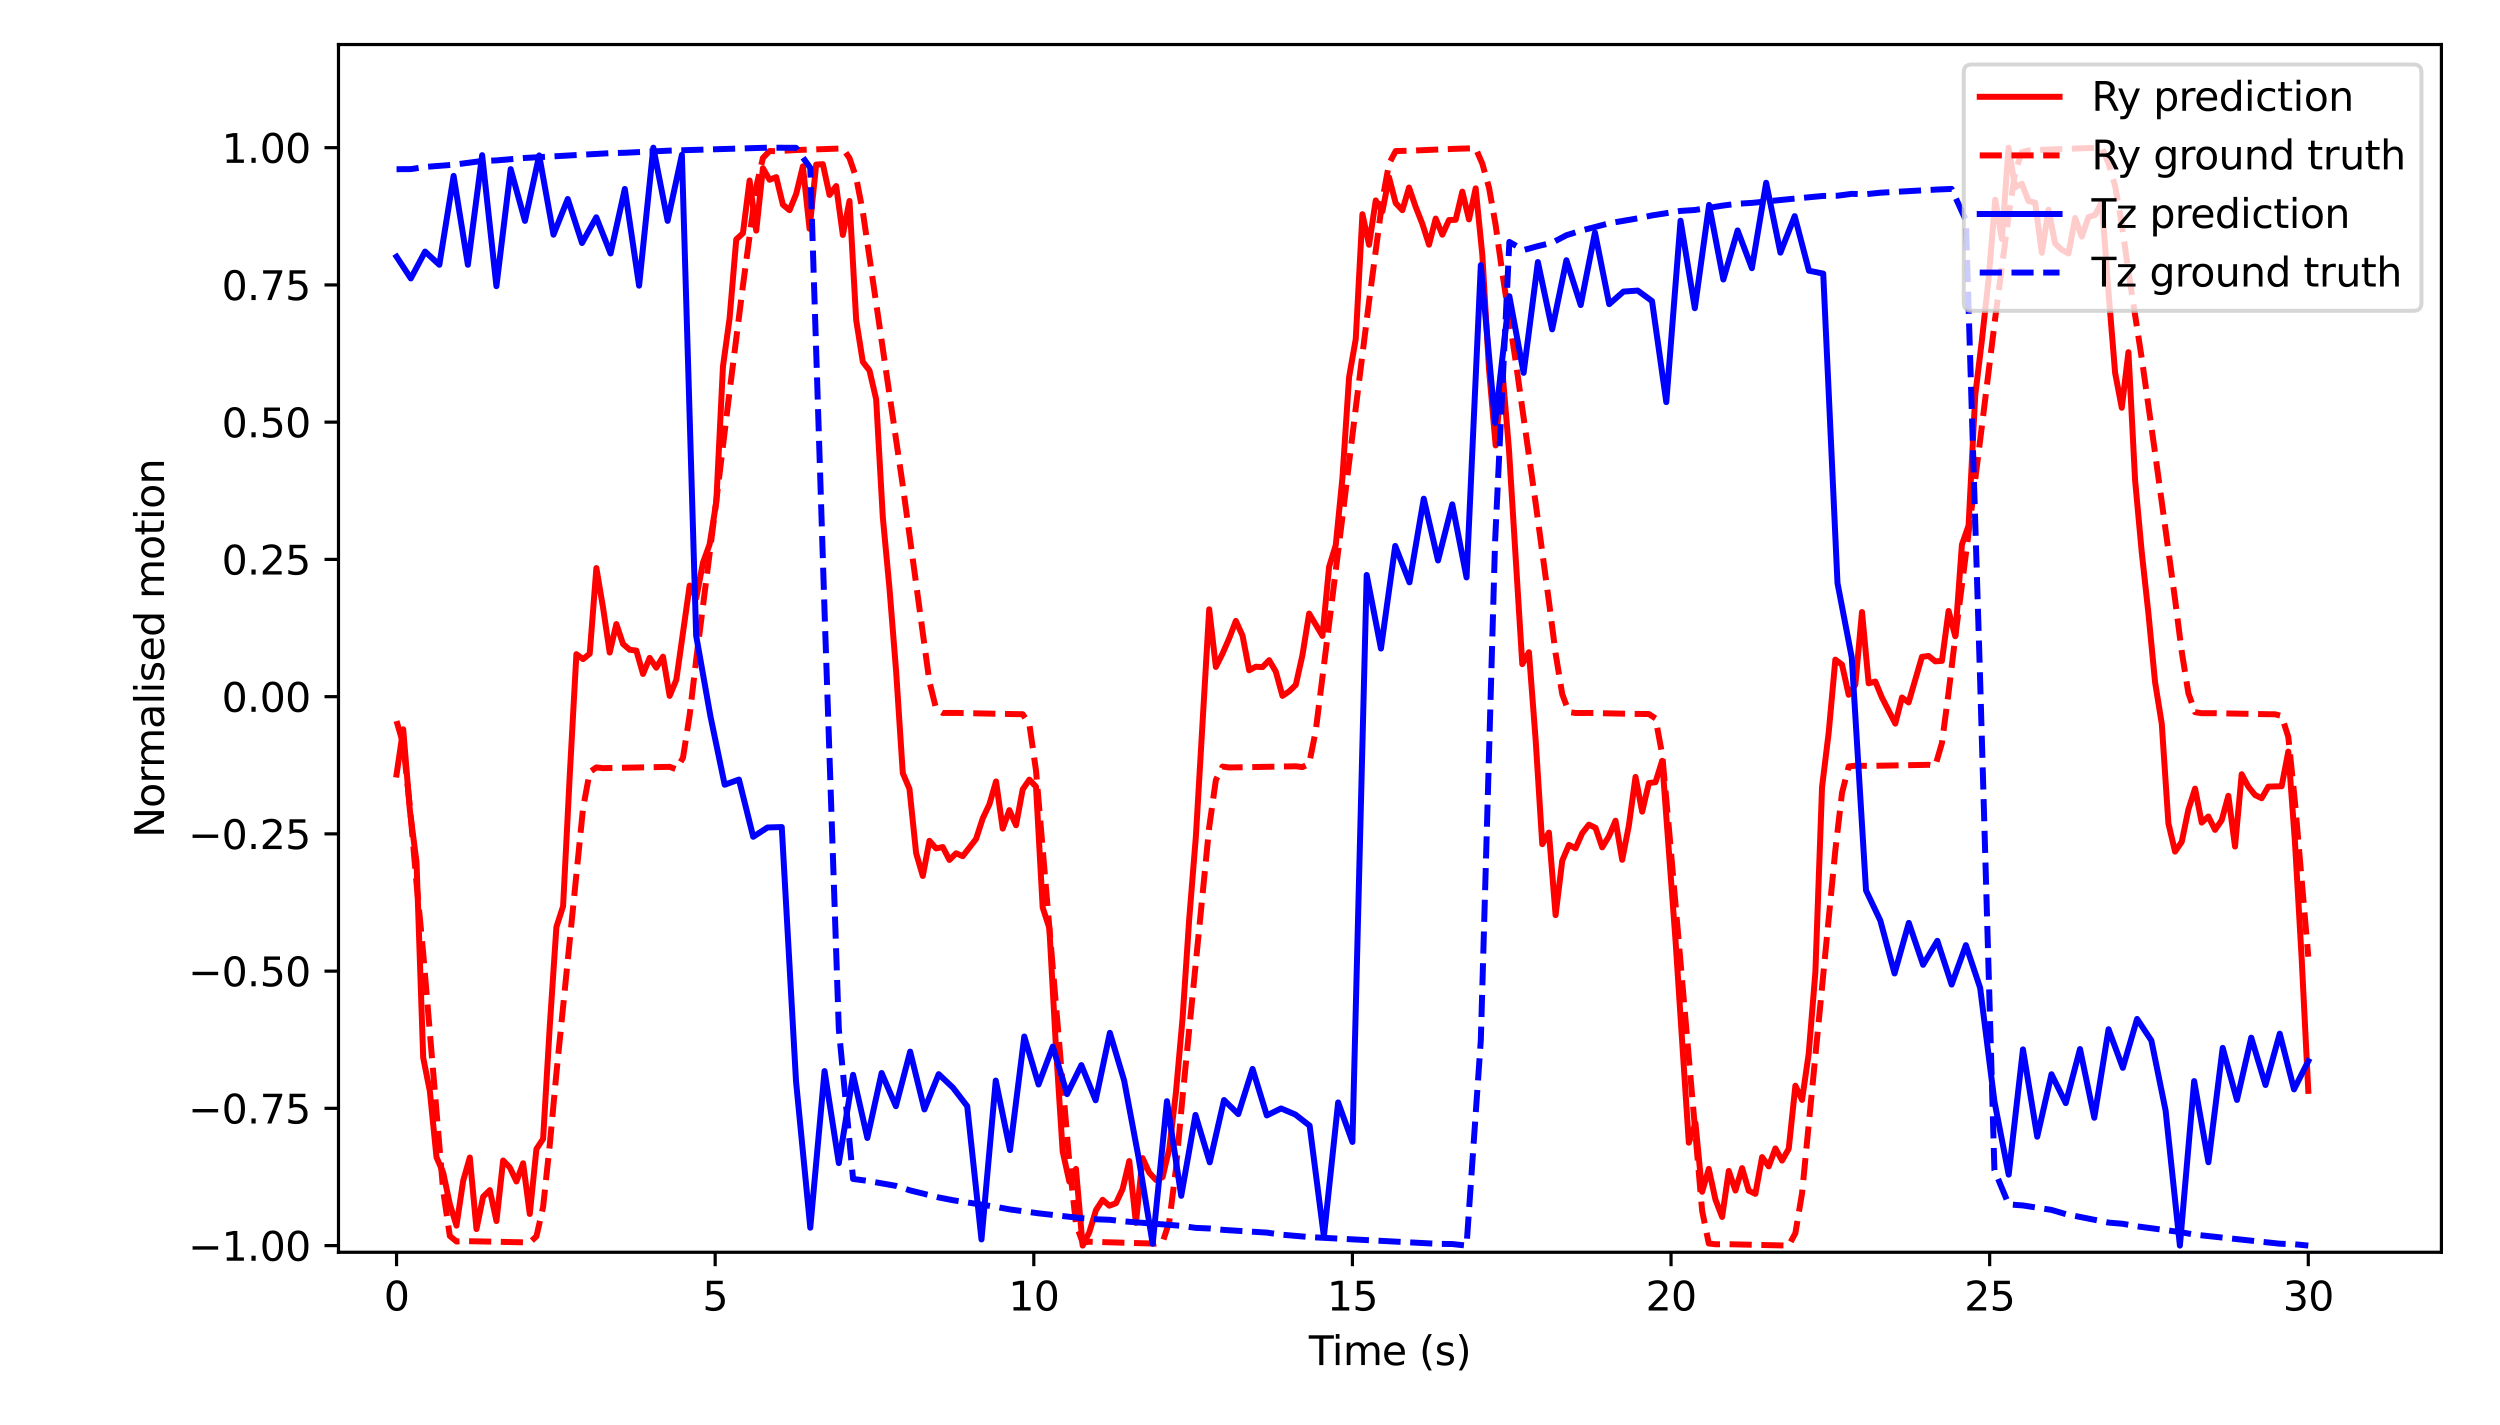 <?xml version="1.0" encoding="utf-8" standalone="no"?>
<!DOCTYPE svg PUBLIC "-//W3C//DTD SVG 1.1//EN"
  "http://www.w3.org/Graphics/SVG/1.1/DTD/svg11.dtd">
<svg xmlns:xlink="http://www.w3.org/1999/xlink" width="626.4pt" height="357.12pt" viewBox="0 0 626.4 357.12" xmlns="http://www.w3.org/2000/svg" version="1.1">
 <defs>
  <style type="text/css">*{stroke-linejoin: round; stroke-linecap: butt}</style>
 </defs>
 <g id="figure_1">
  <g id="patch_1">
   <path d="M 0 357.12 
L 626.4 357.12 
L 626.4 0 
L 0 0 
z
" style="fill: #ffffff"/>
  </g>
  <g id="axes_1">
   <g id="patch_2">
    <path d="M 84.811 313.761 
L 611.719 313.761 
L 611.719 11.16 
L 84.811 11.16 
z
" style="fill: #ffffff"/>
   </g>
   <g id="matplotlib.axis_1">
    <g id="xtick_1">
     <g id="line2d_1">
      <defs>
       <path id="mc32068dd70" d="M 0 0 
L 0 3.5 
" style="stroke: #000000; stroke-width: 0.8"/>
      </defs>
      <g>
       <use xlink:href="#mc32068dd70" x="99.359" y="313.761" style="stroke: #000000; stroke-width: 0.8"/>
      </g>
     </g>
     <g id="text_1">
      <!-- 0 -->
      <g transform="translate(96.177 328.36) scale(0.1 -0.1)">
       <defs>
        <path id="DejaVuSans-30" d="M 2034 4250 
Q 1547 4250 1301 3770 
Q 1056 3291 1056 2328 
Q 1056 1369 1301 889 
Q 1547 409 2034 409 
Q 2525 409 2770 889 
Q 3016 1369 3016 2328 
Q 3016 3291 2770 3770 
Q 2525 4250 2034 4250 
z
M 2034 4750 
Q 2819 4750 3233 4129 
Q 3647 3509 3647 2328 
Q 3647 1150 3233 529 
Q 2819 -91 2034 -91 
Q 1250 -91 836 529 
Q 422 1150 422 2328 
Q 422 3509 836 4129 
Q 1250 4750 2034 4750 
z
" transform="scale(0.016)"/>
       </defs>
       <use xlink:href="#DejaVuSans-30"/>
      </g>
     </g>
    </g>
    <g id="xtick_2">
     <g id="line2d_2">
      <g>
       <use xlink:href="#mc32068dd70" x="179.193" y="313.761" style="stroke: #000000; stroke-width: 0.8"/>
      </g>
     </g>
     <g id="text_2">
      <!-- 5 -->
      <g transform="translate(176.012 328.36) scale(0.1 -0.1)">
       <defs>
        <path id="DejaVuSans-35" d="M 691 4666 
L 3169 4666 
L 3169 4134 
L 1269 4134 
L 1269 2991 
Q 1406 3038 1543 3061 
Q 1681 3084 1819 3084 
Q 2600 3084 3056 2656 
Q 3513 2228 3513 1497 
Q 3513 744 3044 326 
Q 2575 -91 1722 -91 
Q 1428 -91 1123 -41 
Q 819 9 494 109 
L 494 744 
Q 775 591 1075 516 
Q 1375 441 1709 441 
Q 2250 441 2565 725 
Q 2881 1009 2881 1497 
Q 2881 1984 2565 2268 
Q 2250 2553 1709 2553 
Q 1456 2553 1204 2497 
Q 953 2441 691 2322 
L 691 4666 
z
" transform="scale(0.016)"/>
       </defs>
       <use xlink:href="#DejaVuSans-35"/>
      </g>
     </g>
    </g>
    <g id="xtick_3">
     <g id="line2d_3">
      <g>
       <use xlink:href="#mc32068dd70" x="259.027" y="313.761" style="stroke: #000000; stroke-width: 0.8"/>
      </g>
     </g>
     <g id="text_3">
      <!-- 10 -->
      <g transform="translate(252.665 328.36) scale(0.1 -0.1)">
       <defs>
        <path id="DejaVuSans-31" d="M 794 531 
L 1825 531 
L 1825 4091 
L 703 3866 
L 703 4441 
L 1819 4666 
L 2450 4666 
L 2450 531 
L 3481 531 
L 3481 0 
L 794 0 
L 794 531 
z
" transform="scale(0.016)"/>
       </defs>
       <use xlink:href="#DejaVuSans-31"/>
       <use xlink:href="#DejaVuSans-30" x="63.623"/>
      </g>
     </g>
    </g>
    <g id="xtick_4">
     <g id="line2d_4">
      <g>
       <use xlink:href="#mc32068dd70" x="338.862" y="313.761" style="stroke: #000000; stroke-width: 0.8"/>
      </g>
     </g>
     <g id="text_4">
      <!-- 15 -->
      <g transform="translate(332.499 328.36) scale(0.1 -0.1)">
       <use xlink:href="#DejaVuSans-31"/>
       <use xlink:href="#DejaVuSans-35" x="63.623"/>
      </g>
     </g>
    </g>
    <g id="xtick_5">
     <g id="line2d_5">
      <g>
       <use xlink:href="#mc32068dd70" x="418.696" y="313.761" style="stroke: #000000; stroke-width: 0.8"/>
      </g>
     </g>
     <g id="text_5">
      <!-- 20 -->
      <g transform="translate(412.334 328.36) scale(0.1 -0.1)">
       <defs>
        <path id="DejaVuSans-32" d="M 1228 531 
L 3431 531 
L 3431 0 
L 469 0 
L 469 531 
Q 828 903 1448 1529 
Q 2069 2156 2228 2338 
Q 2531 2678 2651 2914 
Q 2772 3150 2772 3378 
Q 2772 3750 2511 3984 
Q 2250 4219 1831 4219 
Q 1534 4219 1204 4116 
Q 875 4013 500 3803 
L 500 4441 
Q 881 4594 1212 4672 
Q 1544 4750 1819 4750 
Q 2544 4750 2975 4387 
Q 3406 4025 3406 3419 
Q 3406 3131 3298 2873 
Q 3191 2616 2906 2266 
Q 2828 2175 2409 1742 
Q 1991 1309 1228 531 
z
" transform="scale(0.016)"/>
       </defs>
       <use xlink:href="#DejaVuSans-32"/>
       <use xlink:href="#DejaVuSans-30" x="63.623"/>
      </g>
     </g>
    </g>
    <g id="xtick_6">
     <g id="line2d_6">
      <g>
       <use xlink:href="#mc32068dd70" x="498.531" y="313.761" style="stroke: #000000; stroke-width: 0.8"/>
      </g>
     </g>
     <g id="text_6">
      <!-- 25 -->
      <g transform="translate(492.168 328.36) scale(0.1 -0.1)">
       <use xlink:href="#DejaVuSans-32"/>
       <use xlink:href="#DejaVuSans-35" x="63.623"/>
      </g>
     </g>
    </g>
    <g id="xtick_7">
     <g id="line2d_7">
      <g>
       <use xlink:href="#mc32068dd70" x="578.365" y="313.761" style="stroke: #000000; stroke-width: 0.8"/>
      </g>
     </g>
     <g id="text_7">
      <!-- 30 -->
      <g transform="translate(572.003 328.36) scale(0.1 -0.1)">
       <defs>
        <path id="DejaVuSans-33" d="M 2597 2516 
Q 3050 2419 3304 2112 
Q 3559 1806 3559 1356 
Q 3559 666 3084 287 
Q 2609 -91 1734 -91 
Q 1441 -91 1130 -33 
Q 819 25 488 141 
L 488 750 
Q 750 597 1062 519 
Q 1375 441 1716 441 
Q 2309 441 2620 675 
Q 2931 909 2931 1356 
Q 2931 1769 2642 2001 
Q 2353 2234 1838 2234 
L 1294 2234 
L 1294 2753 
L 1863 2753 
Q 2328 2753 2575 2939 
Q 2822 3125 2822 3475 
Q 2822 3834 2567 4026 
Q 2313 4219 1838 4219 
Q 1578 4219 1281 4162 
Q 984 4106 628 3988 
L 628 4550 
Q 988 4650 1302 4700 
Q 1616 4750 1894 4750 
Q 2613 4750 3031 4423 
Q 3450 4097 3450 3541 
Q 3450 3153 3228 2886 
Q 3006 2619 2597 2516 
z
" transform="scale(0.016)"/>
       </defs>
       <use xlink:href="#DejaVuSans-33"/>
       <use xlink:href="#DejaVuSans-30" x="63.623"/>
      </g>
     </g>
    </g>
    <g id="text_8">
     <!-- Time (s) -->
     <g transform="translate(327.936 342.038) scale(0.1 -0.1)">
      <defs>
       <path id="DejaVuSans-54" d="M -19 4666 
L 3928 4666 
L 3928 4134 
L 2272 4134 
L 2272 0 
L 1638 0 
L 1638 4134 
L -19 4134 
L -19 4666 
z
" transform="scale(0.016)"/>
       <path id="DejaVuSans-69" d="M 603 3500 
L 1178 3500 
L 1178 0 
L 603 0 
L 603 3500 
z
M 603 4863 
L 1178 4863 
L 1178 4134 
L 603 4134 
L 603 4863 
z
" transform="scale(0.016)"/>
       <path id="DejaVuSans-6d" d="M 3328 2828 
Q 3544 3216 3844 3400 
Q 4144 3584 4550 3584 
Q 5097 3584 5394 3201 
Q 5691 2819 5691 2113 
L 5691 0 
L 5113 0 
L 5113 2094 
Q 5113 2597 4934 2840 
Q 4756 3084 4391 3084 
Q 3944 3084 3684 2787 
Q 3425 2491 3425 1978 
L 3425 0 
L 2847 0 
L 2847 2094 
Q 2847 2600 2669 2842 
Q 2491 3084 2119 3084 
Q 1678 3084 1418 2786 
Q 1159 2488 1159 1978 
L 1159 0 
L 581 0 
L 581 3500 
L 1159 3500 
L 1159 2956 
Q 1356 3278 1631 3431 
Q 1906 3584 2284 3584 
Q 2666 3584 2933 3390 
Q 3200 3197 3328 2828 
z
" transform="scale(0.016)"/>
       <path id="DejaVuSans-65" d="M 3597 1894 
L 3597 1613 
L 953 1613 
Q 991 1019 1311 708 
Q 1631 397 2203 397 
Q 2534 397 2845 478 
Q 3156 559 3463 722 
L 3463 178 
Q 3153 47 2828 -22 
Q 2503 -91 2169 -91 
Q 1331 -91 842 396 
Q 353 884 353 1716 
Q 353 2575 817 3079 
Q 1281 3584 2069 3584 
Q 2775 3584 3186 3129 
Q 3597 2675 3597 1894 
z
M 3022 2063 
Q 3016 2534 2758 2815 
Q 2500 3097 2075 3097 
Q 1594 3097 1305 2825 
Q 1016 2553 972 2059 
L 3022 2063 
z
" transform="scale(0.016)"/>
       <path id="DejaVuSans-20" transform="scale(0.016)"/>
       <path id="DejaVuSans-28" d="M 1984 4856 
Q 1566 4138 1362 3434 
Q 1159 2731 1159 2009 
Q 1159 1288 1364 580 
Q 1569 -128 1984 -844 
L 1484 -844 
Q 1016 -109 783 600 
Q 550 1309 550 2009 
Q 550 2706 781 3412 
Q 1013 4119 1484 4856 
L 1984 4856 
z
" transform="scale(0.016)"/>
       <path id="DejaVuSans-73" d="M 2834 3397 
L 2834 2853 
Q 2591 2978 2328 3040 
Q 2066 3103 1784 3103 
Q 1356 3103 1142 2972 
Q 928 2841 928 2578 
Q 928 2378 1081 2264 
Q 1234 2150 1697 2047 
L 1894 2003 
Q 2506 1872 2764 1633 
Q 3022 1394 3022 966 
Q 3022 478 2636 193 
Q 2250 -91 1575 -91 
Q 1294 -91 989 -36 
Q 684 19 347 128 
L 347 722 
Q 666 556 975 473 
Q 1284 391 1588 391 
Q 1994 391 2212 530 
Q 2431 669 2431 922 
Q 2431 1156 2273 1281 
Q 2116 1406 1581 1522 
L 1381 1569 
Q 847 1681 609 1914 
Q 372 2147 372 2553 
Q 372 3047 722 3315 
Q 1072 3584 1716 3584 
Q 2034 3584 2315 3537 
Q 2597 3491 2834 3397 
z
" transform="scale(0.016)"/>
       <path id="DejaVuSans-29" d="M 513 4856 
L 1013 4856 
Q 1481 4119 1714 3412 
Q 1947 2706 1947 2009 
Q 1947 1309 1714 600 
Q 1481 -109 1013 -844 
L 513 -844 
Q 928 -128 1133 580 
Q 1338 1288 1338 2009 
Q 1338 2731 1133 3434 
Q 928 4138 513 4856 
z
" transform="scale(0.016)"/>
      </defs>
      <use xlink:href="#DejaVuSans-54"/>
      <use xlink:href="#DejaVuSans-69" x="57.959"/>
      <use xlink:href="#DejaVuSans-6d" x="85.742"/>
      <use xlink:href="#DejaVuSans-65" x="183.154"/>
      <use xlink:href="#DejaVuSans-20" x="244.678"/>
      <use xlink:href="#DejaVuSans-28" x="276.465"/>
      <use xlink:href="#DejaVuSans-73" x="315.479"/>
      <use xlink:href="#DejaVuSans-29" x="367.578"/>
     </g>
    </g>
   </g>
   <g id="matplotlib.axis_2">
    <g id="ytick_1">
     <g id="line2d_8">
      <defs>
       <path id="m5fafc95d87" d="M 0 0 
L -3.5 0 
" style="stroke: #000000; stroke-width: 0.8"/>
      </defs>
      <g>
       <use xlink:href="#m5fafc95d87" x="84.811" y="312.096" style="stroke: #000000; stroke-width: 0.8"/>
      </g>
     </g>
     <g id="text_9">
      <!-- −1.00 -->
      <g transform="translate(47.166 315.896) scale(0.1 -0.1)">
       <defs>
        <path id="DejaVuSans-2212" d="M 678 2272 
L 4684 2272 
L 4684 1741 
L 678 1741 
L 678 2272 
z
" transform="scale(0.016)"/>
        <path id="DejaVuSans-2e" d="M 684 794 
L 1344 794 
L 1344 0 
L 684 0 
L 684 794 
z
" transform="scale(0.016)"/>
       </defs>
       <use xlink:href="#DejaVuSans-2212"/>
       <use xlink:href="#DejaVuSans-31" x="83.789"/>
       <use xlink:href="#DejaVuSans-2e" x="147.412"/>
       <use xlink:href="#DejaVuSans-30" x="179.199"/>
       <use xlink:href="#DejaVuSans-30" x="242.822"/>
      </g>
     </g>
    </g>
    <g id="ytick_2">
     <g id="line2d_9">
      <g>
       <use xlink:href="#m5fafc95d87" x="84.811" y="277.71" style="stroke: #000000; stroke-width: 0.8"/>
      </g>
     </g>
     <g id="text_10">
      <!-- −0.75 -->
      <g transform="translate(47.166 281.509) scale(0.1 -0.1)">
       <defs>
        <path id="DejaVuSans-37" d="M 525 4666 
L 3525 4666 
L 3525 4397 
L 1831 0 
L 1172 0 
L 2766 4134 
L 525 4134 
L 525 4666 
z
" transform="scale(0.016)"/>
       </defs>
       <use xlink:href="#DejaVuSans-2212"/>
       <use xlink:href="#DejaVuSans-30" x="83.789"/>
       <use xlink:href="#DejaVuSans-2e" x="147.412"/>
       <use xlink:href="#DejaVuSans-37" x="179.199"/>
       <use xlink:href="#DejaVuSans-35" x="242.822"/>
      </g>
     </g>
    </g>
    <g id="ytick_3">
     <g id="line2d_10">
      <g>
       <use xlink:href="#m5fafc95d87" x="84.811" y="243.323" style="stroke: #000000; stroke-width: 0.8"/>
      </g>
     </g>
     <g id="text_11">
      <!-- −0.50 -->
      <g transform="translate(47.166 247.123) scale(0.1 -0.1)">
       <use xlink:href="#DejaVuSans-2212"/>
       <use xlink:href="#DejaVuSans-30" x="83.789"/>
       <use xlink:href="#DejaVuSans-2e" x="147.412"/>
       <use xlink:href="#DejaVuSans-35" x="179.199"/>
       <use xlink:href="#DejaVuSans-30" x="242.822"/>
      </g>
     </g>
    </g>
    <g id="ytick_4">
     <g id="line2d_11">
      <g>
       <use xlink:href="#m5fafc95d87" x="84.811" y="208.937" style="stroke: #000000; stroke-width: 0.8"/>
      </g>
     </g>
     <g id="text_12">
      <!-- −0.25 -->
      <g transform="translate(47.166 212.736) scale(0.1 -0.1)">
       <use xlink:href="#DejaVuSans-2212"/>
       <use xlink:href="#DejaVuSans-30" x="83.789"/>
       <use xlink:href="#DejaVuSans-2e" x="147.412"/>
       <use xlink:href="#DejaVuSans-32" x="179.199"/>
       <use xlink:href="#DejaVuSans-35" x="242.822"/>
      </g>
     </g>
    </g>
    <g id="ytick_5">
     <g id="line2d_12">
      <g>
       <use xlink:href="#m5fafc95d87" x="84.811" y="174.55" style="stroke: #000000; stroke-width: 0.8"/>
      </g>
     </g>
     <g id="text_13">
      <!-- 0.00 -->
      <g transform="translate(55.546 178.35) scale(0.1 -0.1)">
       <use xlink:href="#DejaVuSans-30"/>
       <use xlink:href="#DejaVuSans-2e" x="63.623"/>
       <use xlink:href="#DejaVuSans-30" x="95.41"/>
       <use xlink:href="#DejaVuSans-30" x="159.033"/>
      </g>
     </g>
    </g>
    <g id="ytick_6">
     <g id="line2d_13">
      <g>
       <use xlink:href="#m5fafc95d87" x="84.811" y="140.164" style="stroke: #000000; stroke-width: 0.8"/>
      </g>
     </g>
     <g id="text_14">
      <!-- 0.25 -->
      <g transform="translate(55.546 143.963) scale(0.1 -0.1)">
       <use xlink:href="#DejaVuSans-30"/>
       <use xlink:href="#DejaVuSans-2e" x="63.623"/>
       <use xlink:href="#DejaVuSans-32" x="95.41"/>
       <use xlink:href="#DejaVuSans-35" x="159.033"/>
      </g>
     </g>
    </g>
    <g id="ytick_7">
     <g id="line2d_14">
      <g>
       <use xlink:href="#m5fafc95d87" x="84.811" y="105.777" style="stroke: #000000; stroke-width: 0.8"/>
      </g>
     </g>
     <g id="text_15">
      <!-- 0.50 -->
      <g transform="translate(55.546 109.576) scale(0.1 -0.1)">
       <use xlink:href="#DejaVuSans-30"/>
       <use xlink:href="#DejaVuSans-2e" x="63.623"/>
       <use xlink:href="#DejaVuSans-35" x="95.41"/>
       <use xlink:href="#DejaVuSans-30" x="159.033"/>
      </g>
     </g>
    </g>
    <g id="ytick_8">
     <g id="line2d_15">
      <g>
       <use xlink:href="#m5fafc95d87" x="84.811" y="71.391" style="stroke: #000000; stroke-width: 0.8"/>
      </g>
     </g>
     <g id="text_16">
      <!-- 0.75 -->
      <g transform="translate(55.546 75.19) scale(0.1 -0.1)">
       <use xlink:href="#DejaVuSans-30"/>
       <use xlink:href="#DejaVuSans-2e" x="63.623"/>
       <use xlink:href="#DejaVuSans-37" x="95.41"/>
       <use xlink:href="#DejaVuSans-35" x="159.033"/>
      </g>
     </g>
    </g>
    <g id="ytick_9">
     <g id="line2d_16">
      <g>
       <use xlink:href="#m5fafc95d87" x="84.811" y="37.004" style="stroke: #000000; stroke-width: 0.8"/>
      </g>
     </g>
     <g id="text_17">
      <!-- 1.00 -->
      <g transform="translate(55.546 40.803) scale(0.1 -0.1)">
       <use xlink:href="#DejaVuSans-31"/>
       <use xlink:href="#DejaVuSans-2e" x="63.623"/>
       <use xlink:href="#DejaVuSans-30" x="95.41"/>
       <use xlink:href="#DejaVuSans-30" x="159.033"/>
      </g>
     </g>
    </g>
    <g id="text_18">
     <!-- Normalised motion -->
     <g transform="translate(41.086 209.893) rotate(-90) scale(0.1 -0.1)">
      <defs>
       <path id="DejaVuSans-4e" d="M 628 4666 
L 1478 4666 
L 3547 763 
L 3547 4666 
L 4159 4666 
L 4159 0 
L 3309 0 
L 1241 3903 
L 1241 0 
L 628 0 
L 628 4666 
z
" transform="scale(0.016)"/>
       <path id="DejaVuSans-6f" d="M 1959 3097 
Q 1497 3097 1228 2736 
Q 959 2375 959 1747 
Q 959 1119 1226 758 
Q 1494 397 1959 397 
Q 2419 397 2687 759 
Q 2956 1122 2956 1747 
Q 2956 2369 2687 2733 
Q 2419 3097 1959 3097 
z
M 1959 3584 
Q 2709 3584 3137 3096 
Q 3566 2609 3566 1747 
Q 3566 888 3137 398 
Q 2709 -91 1959 -91 
Q 1206 -91 779 398 
Q 353 888 353 1747 
Q 353 2609 779 3096 
Q 1206 3584 1959 3584 
z
" transform="scale(0.016)"/>
       <path id="DejaVuSans-72" d="M 2631 2963 
Q 2534 3019 2420 3045 
Q 2306 3072 2169 3072 
Q 1681 3072 1420 2755 
Q 1159 2438 1159 1844 
L 1159 0 
L 581 0 
L 581 3500 
L 1159 3500 
L 1159 2956 
Q 1341 3275 1631 3429 
Q 1922 3584 2338 3584 
Q 2397 3584 2469 3576 
Q 2541 3569 2628 3553 
L 2631 2963 
z
" transform="scale(0.016)"/>
       <path id="DejaVuSans-61" d="M 2194 1759 
Q 1497 1759 1228 1600 
Q 959 1441 959 1056 
Q 959 750 1161 570 
Q 1363 391 1709 391 
Q 2188 391 2477 730 
Q 2766 1069 2766 1631 
L 2766 1759 
L 2194 1759 
z
M 3341 1997 
L 3341 0 
L 2766 0 
L 2766 531 
Q 2569 213 2275 61 
Q 1981 -91 1556 -91 
Q 1019 -91 701 211 
Q 384 513 384 1019 
Q 384 1609 779 1909 
Q 1175 2209 1959 2209 
L 2766 2209 
L 2766 2266 
Q 2766 2663 2505 2880 
Q 2244 3097 1772 3097 
Q 1472 3097 1187 3025 
Q 903 2953 641 2809 
L 641 3341 
Q 956 3463 1253 3523 
Q 1550 3584 1831 3584 
Q 2591 3584 2966 3190 
Q 3341 2797 3341 1997 
z
" transform="scale(0.016)"/>
       <path id="DejaVuSans-6c" d="M 603 4863 
L 1178 4863 
L 1178 0 
L 603 0 
L 603 4863 
z
" transform="scale(0.016)"/>
       <path id="DejaVuSans-64" d="M 2906 2969 
L 2906 4863 
L 3481 4863 
L 3481 0 
L 2906 0 
L 2906 525 
Q 2725 213 2448 61 
Q 2172 -91 1784 -91 
Q 1150 -91 751 415 
Q 353 922 353 1747 
Q 353 2572 751 3078 
Q 1150 3584 1784 3584 
Q 2172 3584 2448 3432 
Q 2725 3281 2906 2969 
z
M 947 1747 
Q 947 1113 1208 752 
Q 1469 391 1925 391 
Q 2381 391 2643 752 
Q 2906 1113 2906 1747 
Q 2906 2381 2643 2742 
Q 2381 3103 1925 3103 
Q 1469 3103 1208 2742 
Q 947 2381 947 1747 
z
" transform="scale(0.016)"/>
       <path id="DejaVuSans-74" d="M 1172 4494 
L 1172 3500 
L 2356 3500 
L 2356 3053 
L 1172 3053 
L 1172 1153 
Q 1172 725 1289 603 
Q 1406 481 1766 481 
L 2356 481 
L 2356 0 
L 1766 0 
Q 1100 0 847 248 
Q 594 497 594 1153 
L 594 3053 
L 172 3053 
L 172 3500 
L 594 3500 
L 594 4494 
L 1172 4494 
z
" transform="scale(0.016)"/>
       <path id="DejaVuSans-6e" d="M 3513 2113 
L 3513 0 
L 2938 0 
L 2938 2094 
Q 2938 2591 2744 2837 
Q 2550 3084 2163 3084 
Q 1697 3084 1428 2787 
Q 1159 2491 1159 1978 
L 1159 0 
L 581 0 
L 581 3500 
L 1159 3500 
L 1159 2956 
Q 1366 3272 1645 3428 
Q 1925 3584 2291 3584 
Q 2894 3584 3203 3211 
Q 3513 2838 3513 2113 
z
" transform="scale(0.016)"/>
      </defs>
      <use xlink:href="#DejaVuSans-4e"/>
      <use xlink:href="#DejaVuSans-6f" x="74.805"/>
      <use xlink:href="#DejaVuSans-72" x="135.986"/>
      <use xlink:href="#DejaVuSans-6d" x="175.35"/>
      <use xlink:href="#DejaVuSans-61" x="272.762"/>
      <use xlink:href="#DejaVuSans-6c" x="334.041"/>
      <use xlink:href="#DejaVuSans-69" x="361.824"/>
      <use xlink:href="#DejaVuSans-73" x="389.607"/>
      <use xlink:href="#DejaVuSans-65" x="441.707"/>
      <use xlink:href="#DejaVuSans-64" x="503.23"/>
      <use xlink:href="#DejaVuSans-20" x="566.707"/>
      <use xlink:href="#DejaVuSans-6d" x="598.494"/>
      <use xlink:href="#DejaVuSans-6f" x="695.906"/>
      <use xlink:href="#DejaVuSans-74" x="757.088"/>
      <use xlink:href="#DejaVuSans-69" x="796.297"/>
      <use xlink:href="#DejaVuSans-6f" x="824.08"/>
      <use xlink:href="#DejaVuSans-6e" x="885.262"/>
     </g>
    </g>
   </g>
   <g id="line2d_17">
    <path d="M 99.359 194.069 
L 101.028 182.735 
L 102.697 203.06 
L 104.366 216.041 
L 106.035 264.997 
L 107.704 273.419 
L 109.373 289.973 
L 111.042 293.802 
L 112.711 301.69 
L 114.38 307.096 
L 116.049 295.867 
L 117.718 290.031 
L 119.387 307.955 
L 121.056 299.846 
L 122.725 298.198 
L 124.394 305.948 
L 126.063 290.774 
L 127.732 292.502 
L 129.401 296.029 
L 131.07 291.47 
L 132.739 304.173 
L 134.408 287.897 
L 136.077 285.368 
L 137.746 257.189 
L 139.415 232.259 
L 141.084 227.085 
L 142.753 194.336 
L 144.422 163.906 
L 146.091 165.148 
L 147.76 163.79 
L 149.429 142.34 
L 151.098 152.259 
L 152.767 163.5 
L 154.436 156.366 
L 156.105 161.354 
L 157.774 162.804 
L 159.443 163.002 
L 161.112 168.86 
L 162.781 164.846 
L 164.45 167.294 
L 166.119 164.533 
L 167.788 174.359 
L 169.457 170.345 
L 172.795 146.714 
L 174.464 149.823 
L 176.133 140.983 
L 177.802 136.389 
L 179.471 125.821 
L 181.14 91.877 
L 182.809 79.73 
L 184.478 59.986 
L 186.147 58.431 
L 187.816 45.229 
L 189.485 57.781 
L 191.154 42.143 
L 192.823 45.044 
L 194.492 44.382 
L 196.161 51.285 
L 197.83 52.665 
L 199.499 48.57 
L 201.168 41.668 
L 202.837 57.306 
L 204.506 41.239 
L 206.175 41.134 
L 207.844 48.837 
L 209.513 46.61 
L 211.182 58.872 
L 212.851 50.357 
L 214.52 80.16 
L 216.189 90.658 
L 217.858 92.839 
L 219.527 100.02 
L 221.196 129.603 
L 222.865 147.398 
L 224.534 168.268 
L 226.203 193.721 
L 227.872 197.642 
L 229.542 213.756 
L 231.211 219.486 
L 232.88 210.67 
L 234.549 212.584 
L 236.218 212.236 
L 237.887 215.461 
L 239.556 213.802 
L 241.225 214.521 
L 244.563 210.206 
L 246.232 205.066 
L 247.901 201.528 
L 249.57 195.797 
L 251.239 207.619 
L 252.908 202.99 
L 254.577 206.772 
L 256.246 197.804 
L 257.915 195.345 
L 259.584 197.12 
L 261.253 227.387 
L 262.922 232.526 
L 264.591 262.595 
L 266.26 288.5 
L 267.929 296.052 
L 269.598 292.885 
L 271.267 312.096 
L 272.936 308.779 
L 274.605 303.21 
L 276.274 300.623 
L 277.943 302.096 
L 279.612 301.482 
L 281.281 297.92 
L 282.95 290.913 
L 284.619 306.412 
L 286.288 290.182 
L 287.957 293.825 
L 289.626 295.635 
L 291.295 294.95 
L 292.964 287.85 
L 294.633 273.813 
L 296.302 255.171 
L 297.971 230.252 
L 299.64 209.556 
L 302.978 152.665 
L 304.647 167.108 
L 306.316 163.767 
L 307.985 159.939 
L 309.654 155.577 
L 311.323 159.255 
L 312.992 167.944 
L 314.661 167.05 
L 316.33 167.155 
L 317.999 165.415 
L 319.668 168.292 
L 321.337 174.359 
L 323.006 173.234 
L 324.675 171.609 
L 326.344 164.127 
L 328.013 153.732 
L 331.351 159.336 
L 333.02 142.016 
L 334.689 136.586 
L 336.358 119.73 
L 338.027 94.487 
L 339.696 84.962 
L 341.365 53.675 
L 343.034 61.331 
L 344.703 50.218 
L 346.372 52.955 
L 348.041 44.464 
L 349.71 50.902 
L 351.379 52.665 
L 353.048 46.993 
L 354.717 51.853 
L 356.386 56.099 
L 358.055 61.308 
L 359.725 54.765 
L 361.394 58.802 
L 363.063 55.136 
L 364.732 55.067 
L 366.401 48.014 
L 368.07 54.974 
L 369.739 47.19 
L 371.408 63.837 
L 373.077 92.422 
L 374.746 111.61 
L 376.415 92.654 
L 378.084 112.642 
L 381.422 166.401 
L 383.091 163.419 
L 384.76 185.241 
L 386.429 211.517 
L 388.098 208.605 
L 389.767 229.289 
L 391.436 215.658 
L 393.105 211.691 
L 394.774 212.549 
L 396.443 208.756 
L 398.112 206.621 
L 399.781 207.433 
L 401.45 212.317 
L 403.119 209.556 
L 404.788 205.635 
L 406.457 215.438 
L 408.126 206.853 
L 409.795 194.672 
L 411.464 203.373 
L 413.133 196.215 
L 414.802 195.983 
L 416.471 190.635 
L 419.809 235.519 
L 423.147 286.319 
L 424.816 281.424 
L 426.485 298.605 
L 428.154 292.885 
L 429.823 300.577 
L 431.492 304.915 
L 433.161 293.396 
L 434.83 298.303 
L 436.499 292.688 
L 438.168 298.349 
L 439.837 299.127 
L 441.506 289.927 
L 443.175 292.247 
L 444.844 287.746 
L 446.513 290.797 
L 448.182 287.839 
L 449.851 272.038 
L 451.52 275.6 
L 453.189 264.022 
L 454.858 243.628 
L 456.527 197.259 
L 458.196 183.57 
L 459.865 165.275 
L 461.534 166.528 
L 463.203 174.08 
L 464.872 171.563 
L 466.541 153.35 
L 468.21 171.215 
L 469.879 170.763 
L 471.548 174.8 
L 474.886 181.308 
L 476.555 174.765 
L 478.224 176.006 
L 481.562 164.579 
L 483.231 164.347 
L 484.9 165.705 
L 486.569 165.589 
L 488.238 153.083 
L 489.908 159.417 
L 491.577 136.459 
L 493.246 131.679 
L 494.915 99.069 
L 496.584 85.229 
L 498.253 70.032 
L 499.922 50.044 
L 501.591 59.893 
L 503.26 37.004 
L 504.929 46.969 
L 506.598 46.053 
L 508.267 50.368 
L 509.936 50.786 
L 511.605 63.35 
L 513.274 52.538 
L 514.943 61.03 
L 516.612 62.584 
L 518.281 63.512 
L 519.95 54.626 
L 521.619 59.29 
L 523.288 54.406 
L 524.957 53.826 
L 526.626 50.705 
L 528.295 73.048 
L 529.964 93.443 
L 531.633 102.166 
L 533.302 88.245 
L 534.971 120.368 
L 536.64 138.419 
L 538.309 153.709 
L 539.978 170.96 
L 541.647 181.308 
L 543.316 206.319 
L 544.985 213.384 
L 546.654 210.937 
L 548.323 202.839 
L 549.992 197.595 
L 551.661 206.111 
L 553.33 204.579 
L 554.999 207.932 
L 556.668 205.507 
L 558.337 199.394 
L 560.006 212.108 
L 561.675 193.988 
L 563.344 197.097 
L 565.013 199.196 
L 566.682 200.008 
L 568.351 197.097 
L 571.689 197.004 
L 573.358 188.315 
L 575.027 211.053 
L 576.696 240.008 
L 578.365 273.326 
L 578.365 273.326 
" clip-path="url(#pf5d6f39475)" style="fill: none; stroke: #ff0000; stroke-width: 1.5; stroke-linecap: square"/>
   </g>
   <g id="line2d_18">
    <path d="M 99.359 180.666 
L 101.028 186.404 
L 102.697 202.123 
L 104.366 221.305 
L 106.035 238.819 
L 111.042 298.391 
L 112.711 309.681 
L 114.38 311.064 
L 116.049 310.962 
L 132.739 311.313 
L 134.408 309.781 
L 136.077 302.435 
L 137.746 286.854 
L 139.415 268.904 
L 146.091 202.484 
L 147.76 193.459 
L 149.429 192.282 
L 151.098 192.464 
L 167.788 192.138 
L 169.457 192.758 
L 171.126 189.879 
L 172.795 179.18 
L 174.464 165.058 
L 179.471 125.482 
L 182.809 98.047 
L 186.147 71.577 
L 189.485 46.795 
L 191.154 39.593 
L 192.823 37.837 
L 194.492 37.885 
L 199.499 37.592 
L 211.182 37.196 
L 212.851 39.617 
L 214.52 44.517 
L 216.189 53.071 
L 226.203 121.691 
L 232.88 170.843 
L 234.549 177.57 
L 236.218 178.644 
L 239.556 178.624 
L 251.239 178.876 
L 256.246 178.954 
L 257.915 181.481 
L 259.584 193.074 
L 267.929 291.197 
L 269.598 306.742 
L 271.267 311.318 
L 272.936 311.132 
L 289.626 311.6 
L 291.295 311.295 
L 292.964 306.149 
L 294.633 292.929 
L 296.302 274.834 
L 302.978 207.253 
L 304.647 195.437 
L 306.316 192.077 
L 307.985 192.302 
L 324.675 191.998 
L 326.344 192.205 
L 328.013 191.412 
L 329.682 183.043 
L 336.358 129.548 
L 339.696 102.256 
L 343.034 75.488 
L 346.372 50.176 
L 348.041 40.982 
L 349.71 37.845 
L 353.048 37.772 
L 364.732 37.281 
L 369.739 37.138 
L 371.408 41.003 
L 373.077 46.971 
L 374.746 56.392 
L 376.415 68.306 
L 379.753 90.411 
L 384.76 126.018 
L 388.098 150.701 
L 389.767 163.714 
L 391.436 173.952 
L 393.105 178.403 
L 394.774 178.652 
L 398.112 178.638 
L 409.795 178.882 
L 413.133 178.904 
L 414.802 179.996 
L 416.471 188.995 
L 418.14 207.233 
L 421.478 245.766 
L 426.485 303.375 
L 428.154 311.565 
L 429.823 311.762 
L 433.161 311.751 
L 448.182 312.096 
L 449.851 308.983 
L 451.52 298.988 
L 459.865 213.001 
L 461.534 198.68 
L 463.203 192.051 
L 464.872 191.854 
L 468.21 191.904 
L 483.231 191.631 
L 484.9 191.93 
L 486.569 186.174 
L 488.238 173.527 
L 489.908 159.61 
L 493.246 133.549 
L 496.584 106.74 
L 499.922 79.646 
L 503.26 54.183 
L 504.929 43.065 
L 506.598 38.131 
L 508.267 37.685 
L 514.943 37.405 
L 521.619 37.148 
L 526.626 37.004 
L 528.295 40.802 
L 529.964 46.602 
L 531.633 56.127 
L 533.302 68.094 
L 536.64 89.82 
L 539.978 113.533 
L 544.985 150.221 
L 546.654 163.271 
L 548.323 173.7 
L 549.992 178.436 
L 551.661 178.704 
L 554.999 178.703 
L 568.351 178.957 
L 570.02 178.964 
L 571.689 179.379 
L 573.358 184.652 
L 575.027 200.996 
L 578.365 239.714 
L 578.365 239.714 
" clip-path="url(#pf5d6f39475)" style="fill: none; stroke-dasharray: 5.55,2.4; stroke-dashoffset: 0; stroke: #ff0000; stroke-width: 1.5"/>
   </g>
   <g id="line2d_19">
    <path d="M 99.359 64.305 
L 102.933 69.765 
L 106.508 63.034 
L 110.083 66.347 
L 113.657 44.069 
L 117.232 66.347 
L 120.807 38.88 
L 124.381 71.703 
L 127.956 42.381 
L 131.531 55.344 
L 135.105 38.942 
L 138.68 58.803 
L 142.255 49.863 
L 145.829 60.887 
L 149.404 54.448 
L 152.979 63.513 
L 156.553 47.341 
L 160.128 71.578 
L 163.703 37.004 
L 167.277 55.344 
L 170.852 38.797 
L 174.427 159.254 
L 178.001 179.448 
L 181.576 196.62 
L 185.151 195.328 
L 188.725 209.666 
L 192.3 207.332 
L 195.875 207.228 
L 199.449 270.895 
L 203.024 307.616 
L 206.599 268.373 
L 210.173 291.423 
L 213.748 269.311 
L 217.323 285.129 
L 220.898 268.853 
L 224.472 277.168 
L 228.047 263.497 
L 231.622 277.981 
L 235.196 269.144 
L 238.771 272.521 
L 242.346 277.168 
L 245.92 310.554 
L 249.495 270.749 
L 253.07 288.172 
L 256.644 259.704 
L 260.219 271.729 
L 263.794 262.226 
L 267.368 274.146 
L 270.943 266.873 
L 274.518 275.688 
L 278.092 258.787 
L 281.667 270.749 
L 285.242 289.839 
L 288.816 311.638 
L 292.391 275.918 
L 295.966 299.634 
L 299.54 279.356 
L 303.115 291.235 
L 306.69 275.626 
L 310.264 279.148 
L 313.839 267.832 
L 317.414 279.481 
L 320.988 277.731 
L 324.563 279.252 
L 328.138 282.045 
L 331.712 309.825 
L 335.287 276.23 
L 338.862 286.129 
L 342.437 144.061 
L 346.011 162.505 
L 349.586 136.788 
L 353.161 145.916 
L 356.735 124.95 
L 360.31 140.435 
L 363.885 126.368 
L 367.459 144.686 
L 371.034 66.431 
L 374.609 105.986 
L 378.183 74.225 
L 381.758 93.419 
L 385.333 65.66 
L 388.907 82.519 
L 392.482 65.201 
L 396.057 76.434 
L 399.631 58.261 
L 403.206 76.205 
L 406.781 73.058 
L 410.355 72.808 
L 413.93 75.434 
L 417.505 100.755 
L 421.079 55.302 
L 424.654 77.226 
L 428.229 51.342 
L 431.803 70.036 
L 435.378 57.74 
L 438.953 67.202 
L 442.527 45.799 
L 446.102 63.305 
L 449.677 54.156 
L 453.251 67.827 
L 456.826 68.556 
L 460.401 146.103 
L 463.976 164.735 
L 467.55 223.108 
L 471.125 230.632 
L 474.7 243.907 
L 478.274 231.236 
L 481.849 241.739 
L 485.424 235.737 
L 488.998 246.699 
L 492.573 236.821 
L 496.148 247.533 
L 499.722 275.98 
L 503.297 294.32 
L 506.872 262.934 
L 510.446 284.816 
L 514.021 269.165 
L 517.596 276.397 
L 521.17 262.851 
L 524.745 280.065 
L 528.32 257.891 
L 531.894 267.561 
L 535.469 255.307 
L 539.044 260.704 
L 542.618 278.293 
L 546.193 312.096 
L 549.768 270.874 
L 553.342 291.214 
L 556.917 262.559 
L 560.492 275.605 
L 564.066 259.996 
L 567.641 271.854 
L 571.216 258.995 
L 574.791 272.958 
L 578.365 265.873 
L 578.365 265.873 
" clip-path="url(#pf5d6f39475)" style="fill: none; stroke: #0000ff; stroke-width: 1.5; stroke-linecap: square"/>
   </g>
   <g id="line2d_20">
    <path d="M 99.359 42.393 
L 102.933 42.37 
L 106.508 41.828 
L 113.657 41.269 
L 120.807 40.332 
L 124.381 40.191 
L 131.531 39.578 
L 152.979 38.368 
L 156.553 38.278 
L 167.277 37.761 
L 192.3 37.004 
L 199.449 37.037 
L 203.024 42.069 
L 206.599 153.178 
L 210.173 257.816 
L 213.748 295.398 
L 217.323 295.866 
L 224.472 297.13 
L 228.047 298.27 
L 235.196 300.031 
L 238.771 300.729 
L 249.495 302.386 
L 253.07 303.039 
L 260.219 304.011 
L 270.943 305.215 
L 274.518 305.492 
L 278.092 305.633 
L 281.667 306.031 
L 295.966 307.14 
L 299.54 307.653 
L 303.115 307.81 
L 306.69 308.172 
L 317.414 308.841 
L 320.988 309.348 
L 328.138 309.963 
L 360.31 311.66 
L 363.885 311.707 
L 367.459 312.096 
L 371.034 260.592 
L 374.609 135.683 
L 378.183 60.62 
L 381.758 62.657 
L 385.333 61.669 
L 388.907 60.821 
L 392.482 58.938 
L 396.057 57.818 
L 403.206 55.94 
L 410.355 54.707 
L 413.93 53.975 
L 421.079 52.848 
L 424.654 52.618 
L 431.803 51.494 
L 435.378 51.05 
L 438.953 50.836 
L 449.677 49.761 
L 456.826 49.091 
L 460.401 49.038 
L 463.976 48.572 
L 467.55 48.656 
L 471.125 48.287 
L 485.424 47.485 
L 488.998 47.336 
L 492.573 55.216 
L 496.148 170.579 
L 499.722 293.178 
L 503.297 301.776 
L 506.872 302.037 
L 514.021 303.152 
L 517.596 304.206 
L 528.32 306.334 
L 531.894 306.633 
L 535.469 307.276 
L 546.193 308.695 
L 549.768 309.332 
L 571.216 311.623 
L 574.791 311.746 
L 578.365 312.093 
L 578.365 312.093 
" clip-path="url(#pf5d6f39475)" style="fill: none; stroke-dasharray: 5.55,2.4; stroke-dashoffset: 0; stroke: #0000ff; stroke-width: 1.5"/>
   </g>
   <g id="patch_3">
    <path d="M 84.811 313.761 
L 84.811 11.16 
" style="fill: none; stroke: #000000; stroke-width: 0.8; stroke-linejoin: miter; stroke-linecap: square"/>
   </g>
   <g id="patch_4">
    <path d="M 611.719 313.761 
L 611.719 11.16 
" style="fill: none; stroke: #000000; stroke-width: 0.8; stroke-linejoin: miter; stroke-linecap: square"/>
   </g>
   <g id="patch_5">
    <path d="M 84.811 313.761 
L 611.719 313.761 
" style="fill: none; stroke: #000000; stroke-width: 0.8; stroke-linejoin: miter; stroke-linecap: square"/>
   </g>
   <g id="patch_6">
    <path d="M 84.811 11.16 
L 611.719 11.16 
" style="fill: none; stroke: #000000; stroke-width: 0.8; stroke-linejoin: miter; stroke-linecap: square"/>
   </g>
   <g id="legend_1">
    <g id="patch_7">
     <path d="M 494.042 77.873 
L 604.719 77.873 
Q 606.719 77.873 606.719 75.873 
L 606.719 18.16 
Q 606.719 16.16 604.719 16.16 
L 494.042 16.16 
Q 492.042 16.16 492.042 18.16 
L 492.042 75.873 
Q 492.042 77.873 494.042 77.873 
z
" style="fill: #ffffff; opacity: 0.8; stroke: #cccccc; stroke-linejoin: miter"/>
    </g>
    <g id="line2d_21">
     <path d="M 496.042 24.258 
L 506.042 24.258 
L 516.042 24.258 
" style="fill: none; stroke: #ff0000; stroke-width: 1.5; stroke-linecap: square"/>
    </g>
    <g id="text_19">
     <!-- Ry prediction -->
     <g transform="translate(524.042 27.758) scale(0.1 -0.1)">
      <defs>
       <path id="DejaVuSans-52" d="M 2841 2188 
Q 3044 2119 3236 1894 
Q 3428 1669 3622 1275 
L 4263 0 
L 3584 0 
L 2988 1197 
Q 2756 1666 2539 1819 
Q 2322 1972 1947 1972 
L 1259 1972 
L 1259 0 
L 628 0 
L 628 4666 
L 2053 4666 
Q 2853 4666 3247 4331 
Q 3641 3997 3641 3322 
Q 3641 2881 3436 2590 
Q 3231 2300 2841 2188 
z
M 1259 4147 
L 1259 2491 
L 2053 2491 
Q 2509 2491 2742 2702 
Q 2975 2913 2975 3322 
Q 2975 3731 2742 3939 
Q 2509 4147 2053 4147 
L 1259 4147 
z
" transform="scale(0.016)"/>
       <path id="DejaVuSans-79" d="M 2059 -325 
Q 1816 -950 1584 -1140 
Q 1353 -1331 966 -1331 
L 506 -1331 
L 506 -850 
L 844 -850 
Q 1081 -850 1212 -737 
Q 1344 -625 1503 -206 
L 1606 56 
L 191 3500 
L 800 3500 
L 1894 763 
L 2988 3500 
L 3597 3500 
L 2059 -325 
z
" transform="scale(0.016)"/>
       <path id="DejaVuSans-70" d="M 1159 525 
L 1159 -1331 
L 581 -1331 
L 581 3500 
L 1159 3500 
L 1159 2969 
Q 1341 3281 1617 3432 
Q 1894 3584 2278 3584 
Q 2916 3584 3314 3078 
Q 3713 2572 3713 1747 
Q 3713 922 3314 415 
Q 2916 -91 2278 -91 
Q 1894 -91 1617 61 
Q 1341 213 1159 525 
z
M 3116 1747 
Q 3116 2381 2855 2742 
Q 2594 3103 2138 3103 
Q 1681 3103 1420 2742 
Q 1159 2381 1159 1747 
Q 1159 1113 1420 752 
Q 1681 391 2138 391 
Q 2594 391 2855 752 
Q 3116 1113 3116 1747 
z
" transform="scale(0.016)"/>
       <path id="DejaVuSans-63" d="M 3122 3366 
L 3122 2828 
Q 2878 2963 2633 3030 
Q 2388 3097 2138 3097 
Q 1578 3097 1268 2742 
Q 959 2388 959 1747 
Q 959 1106 1268 751 
Q 1578 397 2138 397 
Q 2388 397 2633 464 
Q 2878 531 3122 666 
L 3122 134 
Q 2881 22 2623 -34 
Q 2366 -91 2075 -91 
Q 1284 -91 818 406 
Q 353 903 353 1747 
Q 353 2603 823 3093 
Q 1294 3584 2113 3584 
Q 2378 3584 2631 3529 
Q 2884 3475 3122 3366 
z
" transform="scale(0.016)"/>
      </defs>
      <use xlink:href="#DejaVuSans-52"/>
      <use xlink:href="#DejaVuSans-79" x="63.982"/>
      <use xlink:href="#DejaVuSans-20" x="123.162"/>
      <use xlink:href="#DejaVuSans-70" x="154.949"/>
      <use xlink:href="#DejaVuSans-72" x="218.426"/>
      <use xlink:href="#DejaVuSans-65" x="257.289"/>
      <use xlink:href="#DejaVuSans-64" x="318.812"/>
      <use xlink:href="#DejaVuSans-69" x="382.289"/>
      <use xlink:href="#DejaVuSans-63" x="410.072"/>
      <use xlink:href="#DejaVuSans-74" x="465.053"/>
      <use xlink:href="#DejaVuSans-69" x="504.262"/>
      <use xlink:href="#DejaVuSans-6f" x="532.045"/>
      <use xlink:href="#DejaVuSans-6e" x="593.227"/>
     </g>
    </g>
    <g id="line2d_22">
     <path d="M 496.042 38.937 
L 506.042 38.937 
L 516.042 38.937 
" style="fill: none; stroke-dasharray: 5.55,2.4; stroke-dashoffset: 0; stroke: #ff0000; stroke-width: 1.5"/>
    </g>
    <g id="text_20">
     <!-- Ry ground truth -->
     <g transform="translate(524.042 42.437) scale(0.1 -0.1)">
      <defs>
       <path id="DejaVuSans-67" d="M 2906 1791 
Q 2906 2416 2648 2759 
Q 2391 3103 1925 3103 
Q 1463 3103 1205 2759 
Q 947 2416 947 1791 
Q 947 1169 1205 825 
Q 1463 481 1925 481 
Q 2391 481 2648 825 
Q 2906 1169 2906 1791 
z
M 3481 434 
Q 3481 -459 3084 -895 
Q 2688 -1331 1869 -1331 
Q 1566 -1331 1297 -1286 
Q 1028 -1241 775 -1147 
L 775 -588 
Q 1028 -725 1275 -790 
Q 1522 -856 1778 -856 
Q 2344 -856 2625 -561 
Q 2906 -266 2906 331 
L 2906 616 
Q 2728 306 2450 153 
Q 2172 0 1784 0 
Q 1141 0 747 490 
Q 353 981 353 1791 
Q 353 2603 747 3093 
Q 1141 3584 1784 3584 
Q 2172 3584 2450 3431 
Q 2728 3278 2906 2969 
L 2906 3500 
L 3481 3500 
L 3481 434 
z
" transform="scale(0.016)"/>
       <path id="DejaVuSans-75" d="M 544 1381 
L 544 3500 
L 1119 3500 
L 1119 1403 
Q 1119 906 1312 657 
Q 1506 409 1894 409 
Q 2359 409 2629 706 
Q 2900 1003 2900 1516 
L 2900 3500 
L 3475 3500 
L 3475 0 
L 2900 0 
L 2900 538 
Q 2691 219 2414 64 
Q 2138 -91 1772 -91 
Q 1169 -91 856 284 
Q 544 659 544 1381 
z
M 1991 3584 
L 1991 3584 
z
" transform="scale(0.016)"/>
       <path id="DejaVuSans-68" d="M 3513 2113 
L 3513 0 
L 2938 0 
L 2938 2094 
Q 2938 2591 2744 2837 
Q 2550 3084 2163 3084 
Q 1697 3084 1428 2787 
Q 1159 2491 1159 1978 
L 1159 0 
L 581 0 
L 581 4863 
L 1159 4863 
L 1159 2956 
Q 1366 3272 1645 3428 
Q 1925 3584 2291 3584 
Q 2894 3584 3203 3211 
Q 3513 2838 3513 2113 
z
" transform="scale(0.016)"/>
      </defs>
      <use xlink:href="#DejaVuSans-52"/>
      <use xlink:href="#DejaVuSans-79" x="63.982"/>
      <use xlink:href="#DejaVuSans-20" x="123.162"/>
      <use xlink:href="#DejaVuSans-67" x="154.949"/>
      <use xlink:href="#DejaVuSans-72" x="218.426"/>
      <use xlink:href="#DejaVuSans-6f" x="257.289"/>
      <use xlink:href="#DejaVuSans-75" x="318.471"/>
      <use xlink:href="#DejaVuSans-6e" x="381.85"/>
      <use xlink:href="#DejaVuSans-64" x="445.229"/>
      <use xlink:href="#DejaVuSans-20" x="508.705"/>
      <use xlink:href="#DejaVuSans-74" x="540.492"/>
      <use xlink:href="#DejaVuSans-72" x="579.701"/>
      <use xlink:href="#DejaVuSans-75" x="620.814"/>
      <use xlink:href="#DejaVuSans-74" x="684.193"/>
      <use xlink:href="#DejaVuSans-68" x="723.402"/>
     </g>
    </g>
    <g id="line2d_23">
     <path d="M 496.042 53.615 
L 506.042 53.615 
L 516.042 53.615 
" style="fill: none; stroke: #0000ff; stroke-width: 1.5; stroke-linecap: square"/>
    </g>
    <g id="text_21">
     <!-- Tz prediction -->
     <g transform="translate(524.042 57.115) scale(0.1 -0.1)">
      <defs>
       <path id="DejaVuSans-7a" d="M 353 3500 
L 3084 3500 
L 3084 2975 
L 922 459 
L 3084 459 
L 3084 0 
L 275 0 
L 275 525 
L 2438 3041 
L 353 3041 
L 353 3500 
z
" transform="scale(0.016)"/>
      </defs>
      <use xlink:href="#DejaVuSans-54"/>
      <use xlink:href="#DejaVuSans-7a" x="61.084"/>
      <use xlink:href="#DejaVuSans-20" x="113.574"/>
      <use xlink:href="#DejaVuSans-70" x="145.361"/>
      <use xlink:href="#DejaVuSans-72" x="208.838"/>
      <use xlink:href="#DejaVuSans-65" x="247.701"/>
      <use xlink:href="#DejaVuSans-64" x="309.225"/>
      <use xlink:href="#DejaVuSans-69" x="372.701"/>
      <use xlink:href="#DejaVuSans-63" x="400.484"/>
      <use xlink:href="#DejaVuSans-74" x="455.465"/>
      <use xlink:href="#DejaVuSans-69" x="494.674"/>
      <use xlink:href="#DejaVuSans-6f" x="522.457"/>
      <use xlink:href="#DejaVuSans-6e" x="583.639"/>
     </g>
    </g>
    <g id="line2d_24">
     <path d="M 496.042 68.293 
L 506.042 68.293 
L 516.042 68.293 
" style="fill: none; stroke-dasharray: 5.55,2.4; stroke-dashoffset: 0; stroke: #0000ff; stroke-width: 1.5"/>
    </g>
    <g id="text_22">
     <!-- Tz ground truth -->
     <g transform="translate(524.042 71.793) scale(0.1 -0.1)">
      <use xlink:href="#DejaVuSans-54"/>
      <use xlink:href="#DejaVuSans-7a" x="61.084"/>
      <use xlink:href="#DejaVuSans-20" x="113.574"/>
      <use xlink:href="#DejaVuSans-67" x="145.361"/>
      <use xlink:href="#DejaVuSans-72" x="208.838"/>
      <use xlink:href="#DejaVuSans-6f" x="247.701"/>
      <use xlink:href="#DejaVuSans-75" x="308.883"/>
      <use xlink:href="#DejaVuSans-6e" x="372.262"/>
      <use xlink:href="#DejaVuSans-64" x="435.641"/>
      <use xlink:href="#DejaVuSans-20" x="499.117"/>
      <use xlink:href="#DejaVuSans-74" x="530.904"/>
      <use xlink:href="#DejaVuSans-72" x="570.113"/>
      <use xlink:href="#DejaVuSans-75" x="611.227"/>
      <use xlink:href="#DejaVuSans-74" x="674.605"/>
      <use xlink:href="#DejaVuSans-68" x="713.814"/>
     </g>
    </g>
   </g>
  </g>
 </g>
 <defs>
  <clipPath id="pf5d6f39475">
   <rect x="84.811" y="11.16" width="526.907" height="302.601"/>
  </clipPath>
 </defs>
</svg>
